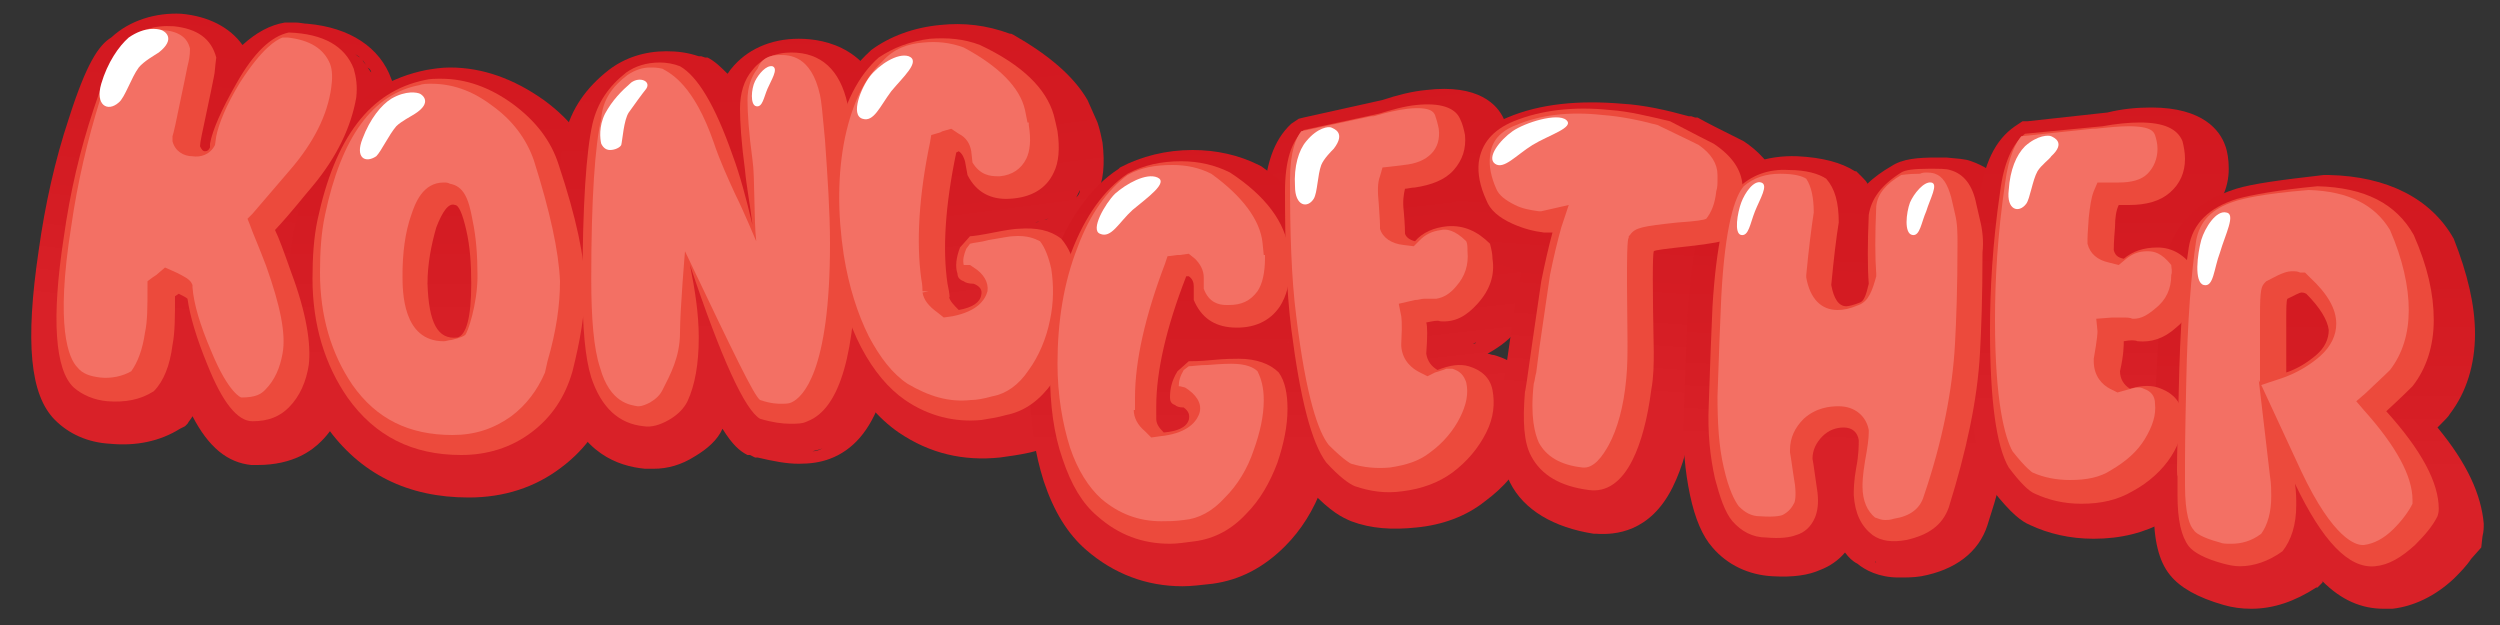 <?xml version="1.0" encoding="utf-8"?>
<!-- Generator: Adobe Illustrator 22.0.1, SVG Export Plug-In . SVG Version: 6.00 Build 0)  -->
<svg version="1.1" id="Layer_1" xmlns="http://www.w3.org/2000/svg" xmlns:xlink="http://www.w3.org/1999/xlink" x="0px" y="0px"
	 viewBox="0 0 200 50" style="enable-background:new 0 0 200 50;" xml:space="preserve">
<rect x="0" y="0" width="200" height="50" fill="#333333" stroke="none"/>
<style type="text/css">
	.st0{fill:url(#SVGID_1_);}
	.st1{fill:#F58E85;}
	.st2{fill:url(#SVGID_2_);}
	.st3{fill:url(#SVGID_3_);}
	.st4{fill:url(#SVGID_4_);}
	.st5{fill:url(#SVGID_5_);}
	.st6{fill:url(#SVGID_6_);}
	.st7{fill:url(#SVGID_7_);}
	.st8{fill:url(#SVGID_8_);}
	.st9{fill:url(#SVGID_9_);}
	.st10{fill:url(#SVGID_10_);}
	.st11{fill:url(#SVGID_11_);}
	.st12{fill:url(#SVGID_12_);}
	.st13{fill:#EC4A3C;}
	.st14{fill:#EE3568;}
	.st15{fill:#F7B7D3;}
	.st16{fill:#F37064;}
	.st17{fill:#F1B0CF;}
	.st18{fill:#FFFBCE;}
	.st19{fill:#FFFFFF;}
</style>
<linearGradient id="SVGID_1_" gradientUnits="userSpaceOnUse" x1="112.301" y1="31.539" x2="112.301" y2="5.737" gradientTransform="matrix(0.994 -0.112 0.112 0.994 -2.095 12.779)">
	<stop  offset="0" style="stop-color:#D92128"/>
	<stop  offset="0.28" style="stop-color:#D51D24"/>
	<stop  offset="0.637" style="stop-color:#D31A21"/>
	<stop  offset="1" style="stop-color:#D31820"/>
</linearGradient>
<path class="st0" d="M119.5,28.4c-0.2,0-0.3-0.1-0.5-0.1c0.7-0.4,1.5-0.9,2.2-1.7c1.3-1.4,1.9-3.2,1.7-5c0-0.5-0.1-1.1-0.3-1.6
	l0-0.1l0-0.1l-0.2-0.3l0-0.1l-0.1-0.1c-1.5-1.7-3.2-2.2-4.5-2.3c0.6-0.3,1.1-0.8,1.6-1.3c1.1-1.2,1.6-2.7,1.4-4.3
	c-0.1-0.7-0.3-1.3-0.5-1.9c-0.5-1.1-2-2.8-6.2-2.3c-1.1,0.1-2.3,0.4-3.5,0.8l-6.3,1.4l-0.4,0.1l-0.3,0.2l-0.3,0.2
	c-1.4,1.3-2.1,3.3-2.2,6.3c-0.1,4.2,0.1,8,0.5,11.3c0.7,6,1.7,9.7,3.1,11.6l0,0l0,0l0.1,0.1l0,0l0,0c1.7,1.8,2.6,2.2,3.3,2.5
	c1.6,0.6,3.3,0.7,5.2,0.5c2.1-0.2,4-0.9,5.5-2.1c1.5-1.1,2.7-2.5,3.4-4c0.8-1.6,1-3.1,0.7-4.6C122.6,30.1,121.3,28.9,119.5,28.4z
	 M116.4,27.8c0.1,0,0.2,0,0.3,0c0,0-0.1,0-0.1,0C116.6,27.8,116.5,27.8,116.4,27.8z M117.6,27.6c-0.1,0-0.2,0.1-0.2,0.1
	C117.5,27.7,117.5,27.6,117.6,27.6z M117.2,27.7c-0.1,0-0.2,0-0.2,0C117,27.8,117.1,27.7,117.2,27.7z M117.2,29.2c0,0,0.1,0,0.1,0
	C117.3,29.2,117.2,29.2,117.2,29.2C117.2,29.2,117.2,29.2,117.2,29.2z M118.2,29.2c-0.1,0-0.1,0-0.2,0
	C118.1,29.2,118.1,29.2,118.2,29.2z M117.8,27.5c0.1,0,0.2-0.1,0.3-0.1C118,27.5,117.9,27.5,117.8,27.5z M118.3,27.4
	c0.1,0,0.2-0.1,0.3-0.1C118.5,27.3,118.4,27.3,118.3,27.4z M118.8,27.1c0.1-0.1,0.2-0.1,0.3-0.2C118.9,27,118.8,27.1,118.8,27.1z
	 M119.2,26.8c0.1-0.1,0.2-0.2,0.3-0.3C119.4,26.6,119.3,26.7,119.2,26.8z M119.7,26.4c0.2-0.1,0.3-0.3,0.5-0.5
	C120,26.1,119.8,26.3,119.7,26.4z"/>
<linearGradient id="SVGID_2_" gradientUnits="userSpaceOnUse" x1="16.904" y1="26.095" x2="16.904" y2="0.207" gradientTransform="matrix(0.993 0.12 -0.12 0.993 2.343 -2.175)">
	<stop  offset="0" style="stop-color:#D92128"/>
	<stop  offset="0.28" style="stop-color:#D51D24"/>
	<stop  offset="0.637" style="stop-color:#D31A21"/>
	<stop  offset="1" style="stop-color:#D31820"/>
</linearGradient>
<path class="st2" d="M25.5,20.1c1-1.1,1.7-2,2.2-2.7c2.2-2.6,3.5-5.3,3.9-8c0.2-1.1,0.1-2.2-0.3-3.1c-0.9-2.5-3.3-4.1-6.7-4.4l0,0
	c-0.3,0-0.6-0.1-1-0.1l-0.1,0l-0.1,0l-0.4,0l-0.1,0l-0.1,0c-1.2,0.2-2.3,0.8-3.4,1.8c-1-1.4-2.7-2.3-4.9-2.5C12.5,1,10.4,1.6,8.9,3
	C7.9,3.6,6.9,5.1,5.5,9.5C4.4,12.8,3.6,16.4,3.1,20c-1.1,7.4-0.7,11.6,1.3,13.6c1.1,1.1,2.6,1.8,4.4,1.9c2.1,0.2,4-0.2,5.6-1.2
	l0.2-0.1l0.2-0.1l0.1-0.1l0.1-0.1c0.1-0.2,0.3-0.4,0.4-0.6c1.3,2.5,2.8,3.7,4.7,3.9c0.2,0,0.3,0,0.5,0c2.9,0,4.4-1.2,5.1-1.9
	c1.2-1.2,1.9-2.7,2.1-4.4c0.3-2-0.2-4.8-1.4-8.3C26,21.5,25.7,20.7,25.5,20.1z M26.6,3.4c0.2,0.1,0.4,0.1,0.6,0.2
	C27,3.5,26.8,3.5,26.6,3.4z M27.6,3.8C27.7,3.9,27.9,4,28,4.1C27.9,4,27.7,3.9,27.6,3.8z M28.4,4.3c0.1,0.1,0.3,0.2,0.4,0.3
	C28.6,4.5,28.5,4.4,28.4,4.3z M29.7,5.8c-0.1-0.1-0.2-0.3-0.3-0.4C29.6,5.5,29.7,5.7,29.7,5.8z M30.1,6.6C30,6.4,29.9,6.2,29.8,6
	C29.9,6.2,30,6.4,30.1,6.6z M29.3,5.2c-0.1-0.1-0.2-0.2-0.3-0.4C29.1,4.9,29.2,5.1,29.3,5.2z M26.1,3.2c-0.2-0.1-0.4-0.1-0.7-0.1
	C25.7,3.1,25.9,3.2,26.1,3.2z M24.5,3c0.1,0,0.2,0,0.3,0.1c-0.4,0-0.8-0.1-1.2-0.1C24,2.9,24.3,2.9,24.5,3z"/>
<linearGradient id="SVGID_3_" gradientUnits="userSpaceOnUse" x1="36.641" y1="29.073" x2="36.641" y2="3.271">
	<stop  offset="0" style="stop-color:#D92128"/>
	<stop  offset="0.28" style="stop-color:#D51D24"/>
	<stop  offset="0.637" style="stop-color:#D31A21"/>
	<stop  offset="1" style="stop-color:#D31820"/>
</linearGradient>
<path class="st3" d="M50.2,24.3c0-2.5-0.7-5.9-2.2-10.4c-0.8-2.3-2.3-4.3-4.5-5.9c-2.4-1.7-4.9-2.6-7.5-2.6c-0.7,0-1.3,0.1-1.9,0.2
	c-5.5,1.1-9.1,5.4-10.6,12.9c-0.3,1.6-0.5,3.3-0.5,5.1c0,4.1,1,7.6,3.1,10.5c2.7,3.8,6.5,5.7,11.4,5.7c2.8,0,5.3-0.8,7.4-2.4
	c2-1.5,3.4-3.5,4.1-5.9l0.2-0.5l0.2-0.5l-0.1-0.1C49.9,28.2,50.2,26.1,50.2,24.3z"/>
<linearGradient id="SVGID_4_" gradientUnits="userSpaceOnUse" x1="58.255" y1="26.967" x2="58.255" y2="1.165">
	<stop  offset="0" style="stop-color:#D92128"/>
	<stop  offset="0.28" style="stop-color:#D51D24"/>
	<stop  offset="0.637" style="stop-color:#D31A21"/>
	<stop  offset="1" style="stop-color:#D31820"/>
</linearGradient>
<path class="st4" d="M71.5,12.8l-0.1-1h0C71.3,10.5,71.1,9.6,71,9c-1.1-5.1-4.9-5.9-7.1-5.9c-2.3,0-4.2,0.9-5.4,2.4
	c-0.1,0.1-0.2,0.3-0.3,0.4c-0.5-0.5-1-1-1.6-1.3l-0.1,0l-0.1,0l-0.3-0.1l-0.1,0l-0.1,0c-0.9-0.3-1.7-0.4-2.6-0.4
	c-1.7,0-3.3,0.5-4.6,1.5c-1.8,1.4-3,3.1-3.5,5.2c-0.6,2.4-0.8,6.8-0.8,13.4c0,3.5,0.3,6.1,0.8,7.9c1.3,4.1,4.2,5.2,6.4,5.4
	c0.2,0,0.4,0,0.7,0c1.1,0,2.2-0.3,3.3-1c1-0.6,1.8-1.3,2.2-2.2c0.8,1.3,1.4,1.8,2,2.1l0.1,0l0.1,0l0.4,0.2l0.1,0l0.1,0
	c1.3,0.3,2.3,0.5,3.3,0.5c0.9,0,1.7-0.1,2.5-0.4c3.7-1.4,5.4-6.2,5.4-15.5C71.8,18.7,71.7,15.8,71.5,12.8z M53.7,5.1
	c-0.1,0-0.2,0-0.2,0c0,0,0,0,0.1,0C53.6,5.1,53.6,5.1,53.7,5.1z M54.7,5.2c-0.1,0-0.2,0-0.3,0C54.5,5.2,54.6,5.2,54.7,5.2z
	 M52.6,5.2c0,0-0.1,0-0.1,0C52.5,5.2,52.5,5.2,52.6,5.2z M51.7,5.4c-0.1,0-0.2,0.1-0.3,0.1C51.5,5.5,51.6,5.4,51.7,5.4z M50.9,5.7
	c-0.1,0-0.2,0.1-0.2,0.1C50.7,5.8,50.8,5.8,50.9,5.7z M61.1,35.8c0.5,0.1,1,0.2,1.4,0.3C62.1,36,61.7,35.9,61.1,35.8z M62.7,36.1
	c0.4,0.1,0.8,0.1,1.2,0.1C63.5,36.2,63.1,36.1,62.7,36.1z M63.9,36.2c0.3,0,0.5,0,0.7-0.1C64.4,36.2,64.2,36.2,63.9,36.2
	C64,36.2,64,36.2,63.9,36.2z M65,36.1c0.3-0.1,0.6-0.1,0.9-0.3C65.6,36,65.3,36.1,65,36.1z"/>
<linearGradient id="SVGID_5_" gradientUnits="userSpaceOnUse" x1="77.021" y1="27.524" x2="77.021" y2="1.622" gradientTransform="matrix(0.992 -0.129 0.129 0.992 -1.87 8.513)">
	<stop  offset="0" style="stop-color:#D92128"/>
	<stop  offset="0.28" style="stop-color:#D51D24"/>
	<stop  offset="0.637" style="stop-color:#D31A21"/>
	<stop  offset="1" style="stop-color:#D31820"/>
</linearGradient>
<path class="st5" d="M88.2,18.8L88.2,18.8L88,18.7l0,0l0,0c-0.5-0.4-1.1-0.7-1.9-1c0.7-0.5,1.2-1.2,1.6-2c0.6-1.2,0.7-2.6,0.5-4.3
	c-0.1-0.5-0.2-1-0.4-1.6l0,0l0,0l-0.4-0.9L87,8L87,8c-1.1-1.9-3.1-3.6-5.9-5.2l0,0l0,0l-0.2-0.1l0,0l-0.1,0C78.9,2,77.1,1.8,75.2,2
	c-2.1,0.2-4,0.9-5.5,2l0,0l0,0l-0.1,0.1l0,0l0,0c-2,1.8-3.3,4.4-4.1,7.8c-0.7,3.2-0.7,6.7-0.1,10.3c0.4,2.7,1.2,5.2,2.3,7.3
	c1.1,2.3,2.6,4,4.2,5.1c2.5,1.7,5.2,2.3,8.1,2c0.7-0.1,1.5-0.2,2.4-0.4c2.1-0.5,3.9-1.7,5.2-3.6c1.1-1.4,1.8-3.2,2.1-5.1
	c0.3-1.7,0.4-3.4,0.1-5C89.6,21,89.1,19.8,88.2,18.8L88.2,18.8z M81.9,17.9c0.2,0,0.4,0,0.6-0.1c-0.1,0-0.1,0-0.2,0
	C82.1,17.9,82,17.9,81.9,17.9z M82.8,17.8c0.1,0,0.3-0.1,0.4-0.1C83.1,17.7,83,17.8,82.8,17.8z M83.5,17.6c0.1,0,0.2-0.1,0.4-0.1
	C83.8,17.5,83.6,17.6,83.5,17.6z M84.2,17.4c0.1-0.1,0.2-0.1,0.3-0.2C84.4,17.3,84.3,17.3,84.2,17.4z M84.8,17.1
	c0.1-0.1,0.2-0.1,0.3-0.2C85,16.9,84.9,17,84.8,17.1z M85.3,16.7c0.1-0.1,0.2-0.2,0.3-0.3C85.5,16.5,85.4,16.6,85.3,16.7z
	 M85.7,16.3c0.1-0.1,0.2-0.2,0.3-0.3C85.9,16,85.8,16.2,85.7,16.3z M86.1,15.8c0.1-0.2,0.2-0.4,0.3-0.6
	C86.4,15.4,86.3,15.6,86.1,15.8z"/>
<linearGradient id="SVGID_6_" gradientUnits="userSpaceOnUse" x1="94.398" y1="35.894" x2="94.398" y2="10.092">
	<stop  offset="0" style="stop-color:#D92128"/>
	<stop  offset="0.28" style="stop-color:#D51D24"/>
	<stop  offset="0.637" style="stop-color:#D31A21"/>
	<stop  offset="1" style="stop-color:#D31820"/>
</linearGradient>
<path class="st6" d="M105.4,29.9L105.4,29.9l-0.2-0.2l0,0l0,0c-0.4-0.4-0.9-0.8-1.7-1.2c0.8-0.5,1.4-1.1,1.9-1.8
	c0.8-1.1,1.1-2.5,1.1-4.2c0-0.5,0-1.1-0.1-1.6l0,0l0,0l-0.2-0.9L106,19h-0.1c-0.8-2-2.5-3.9-5-5.7l0,0l0,0l-0.2-0.1l0,0l0,0
	c-1.6-0.8-3.4-1.2-5.3-1.2c-2.1,0-4.1,0.5-5.8,1.4l0,0l0,0l-0.1,0.1l0,0l0,0c-2.3,1.5-4,4-5.3,7.3c-1.2,3.1-1.8,6.6-1.8,10.2
	c0,2.8,0.4,5.3,1.1,7.5c0.8,2.4,1.9,4.2,3.4,5.5c2.2,1.9,4.8,2.9,7.7,2.9c0.7,0,1.5-0.1,2.4-0.2c2.2-0.3,4.1-1.3,5.8-3
	c1.3-1.3,2.3-2.9,3-4.8c0.6-1.7,0.9-3.3,0.9-4.9C106.5,32.3,106.1,31,105.4,29.9L105.4,29.9z M99.3,28.4c0.2,0,0.4,0,0.6,0
	c-0.1,0-0.1,0-0.2,0C99.6,28.4,99.4,28.4,99.3,28.4z M100.2,28.4c0.1,0,0.3,0,0.4,0C100.5,28.3,100.4,28.4,100.2,28.4z M101,28.3
	c0.1,0,0.3-0.1,0.4-0.1C101.2,28.2,101.1,28.2,101,28.3z M101.6,28.1c0.1,0,0.2-0.1,0.4-0.1C101.9,28,101.8,28.1,101.6,28.1z
	 M102.3,27.9c0.1-0.1,0.2-0.1,0.3-0.2C102.5,27.7,102.4,27.8,102.3,27.9z M102.9,27.5c0.1-0.1,0.2-0.2,0.3-0.2
	C103.1,27.4,103,27.5,102.9,27.5z M103.4,27.2c0.1-0.1,0.2-0.2,0.3-0.3C103.6,27,103.5,27.1,103.4,27.2z M103.9,26.7
	c0.1-0.2,0.3-0.3,0.4-0.5C104.2,26.4,104,26.5,103.9,26.7z"/>
<linearGradient id="SVGID_7_" gradientUnits="userSpaceOnUse" x1="128.883" y1="31.944" x2="128.883" y2="6.118" gradientTransform="matrix(0.998 7.132610e-02 -7.132610e-02 0.998 2.139 -9.199)">
	<stop  offset="0" style="stop-color:#D92128"/>
	<stop  offset="0.28" style="stop-color:#D51D24"/>
	<stop  offset="0.637" style="stop-color:#D31A21"/>
	<stop  offset="1" style="stop-color:#D31820"/>
</linearGradient>
<path class="st7" d="M142.7,16l-0.1-0.9l-0.1-0.9l-0.4,0c-0.5-1.1-1.4-2.1-2.6-2.9l0,0l0,0l-0.2-0.1l0,0l0,0
	c-1.6-0.8-2.8-1.4-3.5-1.8l-0.1,0l-0.1,0l-0.3-0.1l-0.1,0l-0.1,0c-1.8-0.5-3.6-0.9-5.3-1c-3.5-0.3-6.6,0-9.2,1.1
	c-2.5,1-4,2.7-4.2,4.9c-0.1,1.2,0.1,2.5,0.7,3.9c0.6,1.3,1.7,2.3,3.4,3.1c0.4,0.2,0.8,0.3,1.2,0.5c-0.1,0.6-0.3,1.3-0.4,1.9
	l-0.7,4.9c-0.2,1.5-0.4,2.4-0.4,3l0,0l-0.1,1l-0.2,0.9l0.1,0l0,0.1l-0.1,1l0.1,0c0,1.7,0.3,3,0.8,4c1.1,2.2,3.5,3.6,6.7,4.1
	c0.1,0,0.1,0,0.2,0c1.5,0.1,4.3-0.1,6.1-3.7c0.8-1.6,1.4-3.7,1.7-6.2c0.1-1.1,0.2-2.2,0.2-3.3c0-3.3,0-5.2,0-6.3
	c0.2,0,0.4,0,0.6-0.1c2.7-0.3,3.9-0.6,4.7-1.3c1-0.9,1.6-2.2,1.8-3.9C142.7,17.1,142.7,16.5,142.7,16z M131,9.3
	c-0.5-0.1-1-0.1-1.5-0.2c0.1,0,0.1,0,0.2,0C130.2,9.2,130.6,9.2,131,9.3z M134.8,10.1c-0.6-0.2-1.1-0.3-1.7-0.4
	C133.7,9.8,134.2,9.9,134.8,10.1z M132.7,9.6c-0.5-0.1-1-0.2-1.5-0.3C131.6,9.4,132.2,9.5,132.7,9.6z M127.5,9c-0.1,0-0.1,0-0.2,0
	C127.4,9,127.4,9,127.5,9z M125.5,9.1c-0.2,0-0.4,0-0.6,0.1C125.1,9.2,125.3,9.2,125.5,9.1z M123.5,9.5c-0.2,0-0.4,0.1-0.5,0.1
	C123.2,9.5,123.4,9.5,123.5,9.5z"/>
<linearGradient id="SVGID_8_" gradientUnits="userSpaceOnUse" x1="147.676" y1="35.286" x2="147.676" y2="9.393" gradientTransform="matrix(0.999 4.266896e-02 -4.266896e-02 0.999 1.468 -5.652)">
	<stop  offset="0" style="stop-color:#D92128"/>
	<stop  offset="0.28" style="stop-color:#D51D24"/>
	<stop  offset="0.637" style="stop-color:#D31A21"/>
	<stop  offset="1" style="stop-color:#D31820"/>
</linearGradient>
<path class="st8" d="M162,21.4c0-1-0.1-2-0.3-3l0,0l0,0c-0.1-0.4-0.2-0.8-0.3-1.2c-0.4-2.2-1.7-3.6-3.7-4.3c-0.5-0.2-1.1-0.2-2-0.3
	c-0.2,0-0.5,0-0.7,0c-1.6,0-2.8,0.1-3.7,0.7c-0.7,0.4-1.4,0.9-1.9,1.4c-0.1-0.2-0.2-0.3-0.4-0.5l-0.1-0.1l-0.1-0.1l-0.2-0.2
	l-0.1-0.1l-0.1,0c-1.1-0.7-2.6-1.1-4.6-1.2c-2.5-0.1-4.7,0.7-6.3,2.3l-1.7,1.6l-1.7,1.6l1.9,0.1c-0.5,1.8-0.8,4.2-1,7.3
	c-0.1,2.2-0.2,4.8-0.3,7.9c-0.1,2.3,0.1,4.4,0.5,6.3c0.4,1.9,1,3.3,1.8,4.2c1.2,1.4,2.9,2.2,4.8,2.3c1.7,0.1,2.9-0.1,3.8-0.5
	c0.8-0.3,1.5-0.8,2-1.4c0.3,0.4,0.6,0.7,1,0.9c0.6,0.5,1.7,1.1,3.3,1.1c0.6,0,1.2,0,1.8-0.1c2.7-0.5,4.6-1.9,5.3-4.1
	c1.5-4.6,2.4-8.9,2.6-12.8C161.9,27.7,162,25,162,21.4z M157.2,13.8c-0.1,0-0.2-0.1-0.3-0.1C157,13.8,157.1,13.8,157.2,13.8z
	 M156.7,13.7c-0.1,0-0.2,0-0.3,0C156.5,13.7,156.6,13.7,156.7,13.7z M156.3,13.7c-0.1,0-0.3,0-0.4,0C156,13.7,156.1,13.7,156.3,13.7
	z M155.7,13.6C155.7,13.6,155.7,13.6,155.7,13.6c-0.2,0-0.4,0-0.7,0C155.2,13.6,155.5,13.6,155.7,13.6z M150.1,45c0,0-0.1,0-0.1-0.1
	C150,44.9,150.1,45,150.1,45z M152,45.5c0,0,0.1,0,0.1,0c0,0,0,0,0,0C152.1,45.5,152,45.5,152,45.5z M150.6,45.2
	C150.6,45.2,150.6,45.2,150.6,45.2C150.6,45.2,150.6,45.2,150.6,45.2z M151.2,45.4c0.1,0,0.1,0,0.2,0
	C151.3,45.4,151.3,45.4,151.2,45.4z M152.8,45.5c-0.1,0-0.2,0-0.2,0C152.6,45.5,152.7,45.5,152.8,45.5z"/>
<linearGradient id="SVGID_9_" gradientUnits="userSpaceOnUse" x1="168.219" y1="32.735" x2="168.219" y2="6.933">
	<stop  offset="0" style="stop-color:#D92128"/>
	<stop  offset="0.28" style="stop-color:#D51D24"/>
	<stop  offset="0.637" style="stop-color:#D31A21"/>
	<stop  offset="1" style="stop-color:#D31820"/>
</linearGradient>
<path class="st9" d="M175,30.3c-0.1-0.1-0.3-0.1-0.5-0.2c0.8-0.3,1.6-0.7,2.4-1.4c1.5-1.3,2.3-2.9,2.3-4.8c0-0.5,0-1.1-0.2-1.7
	l0-0.1l0-0.1l-0.1-0.3l0-0.1l0-0.1c-1.3-1.8-2.9-2.5-4.2-2.8c0.6-0.3,1.2-0.6,1.7-1.1c1.2-1.1,1.9-2.5,1.9-4.1
	c0-0.7-0.1-1.4-0.3-1.9c-0.4-1.1-1.7-3-5.9-3c-1.1,0-2.3,0.1-3.5,0.4l-6.4,0.7l-0.4,0l-0.3,0.2l-0.3,0.2c-1.6,1.1-2.5,3-2.9,6
	c-0.6,4.2-0.8,8-0.8,11.2c0,6,0.6,9.8,1.8,11.8l0,0l0,0l0.1,0.1l0,0l0,0c1.5,1.9,2.3,2.5,3,2.8c1.5,0.7,3.2,1.1,5.1,1.1
	c2.2,0,4.1-0.5,5.7-1.4c1.6-0.9,2.9-2.2,3.8-3.6c1-1.5,1.4-3,1.2-4.5C177.8,32.4,176.8,31.1,175,30.3z M172,29.5c0.1,0,0.2,0,0.3,0
	c0,0-0.1,0-0.1,0C172.1,29.5,172.1,29.5,172,29.5z M173.2,29.4c-0.1,0-0.2,0-0.3,0C173,29.4,173.1,29.4,173.2,29.4z M172.8,29.5
	c-0.1,0-0.2,0-0.2,0C172.6,29.5,172.7,29.5,172.8,29.5z M172.6,30.9c0,0,0.1,0,0.1,0C172.7,30.9,172.6,30.9,172.6,30.9
	C172.6,30.9,172.6,30.9,172.6,30.9z M173.6,31c-0.1,0-0.1,0-0.2,0C173.5,31,173.5,31,173.6,31z M173.4,29.4c0.1,0,0.2,0,0.3-0.1
	C173.6,29.3,173.5,29.3,173.4,29.4z M173.9,29.2c0.1,0,0.2-0.1,0.3-0.1C174.1,29.1,174,29.2,173.9,29.2z M174.4,29
	c0.1,0,0.2-0.1,0.3-0.2C174.6,28.9,174.5,29,174.4,29z M174.9,28.8c0.1-0.1,0.2-0.1,0.3-0.2C175.1,28.6,175,28.7,174.9,28.8z
	 M175.4,28.4c0.2-0.1,0.3-0.3,0.5-0.4C175.7,28.2,175.6,28.3,175.4,28.4z"/>
<linearGradient id="SVGID_10_" gradientUnits="userSpaceOnUse" x1="185.383" y1="38" x2="185.383" y2="12.198">
	<stop  offset="0" style="stop-color:#D92128"/>
	<stop  offset="0.28" style="stop-color:#D51D24"/>
	<stop  offset="0.637" style="stop-color:#D31A21"/>
	<stop  offset="1" style="stop-color:#D31820"/>
</linearGradient>
<path class="st10" d="M195,34.2c0.6-0.6,0.9-0.9,1-1.1c1.3-1.7,2-3.9,2-6.4c0-2.3-0.6-4.8-1.7-7.6l0,0l0,0c-1.8-3.2-5.3-5-10-5.1
	l-0.1,0l-0.1,0l-0.1,0l-0.1,0c-3.5,0.4-5.7,0.7-7,1.1c-3.2,1-5.1,3-5.6,5.6c-0.4,2.7-0.7,6.7-0.9,11.8c-0.1,4.6-0.2,6.2-0.1,6.9v1.4
	c0,2.4,0.4,4.1,1.3,5.2c0.8,1,2.2,1.8,4.3,2.4c0.7,0.2,1.4,0.3,2.2,0.3c1.8,0,3.5-0.6,5.2-1.7l0.1,0l0.1-0.1l0.2-0.2l0.1-0.1l0-0.1
	c0,0,0,0,0,0c1.5,1.5,3.1,2.2,4.9,2.2c0.2,0,0.4,0,0.7,0c1.7-0.2,3.4-1,4.9-2.4c0.5-0.5,1-1,1.4-1.6l0.8-0.9l0.1-0.9
	c0.1-0.4,0.1-0.7,0.1-1C198.5,39.6,197.4,37.1,195,34.2z"/>
<path class="st13" d="M10.1,3.4L10.1,3.4c1-1,2.2-1.4,3.8-1.3c1.9,0.2,3,1,3.4,2.5c-0.1,0.7-0.1,1.2-0.2,1.6
	c-0.1,0.5-0.3,1.5-0.6,2.9s-0.5,2.3-0.5,2.6c0.1,0.2,0.2,0.4,0.4,0.4c0.2,0,0.3-0.1,0.4-0.3c0,0,0-0.1,0-0.3
	c0.2-1.1,0.9-2.7,2.1-4.8c1.4-2.5,2.8-3.8,4.2-4.1c2.8,0.1,4.5,1.1,5.2,2.9c0.2,0.7,0.3,1.4,0.2,2.3c-0.4,2.3-1.5,4.7-3.5,7.1
	c-0.7,0.8-1.6,2-3,3.5c0.3,0.6,0.7,1.7,1.3,3.4c1.2,3.2,1.6,5.7,1.4,7.4c-0.2,1.3-0.7,2.5-1.6,3.4c-0.7,0.7-1.6,1.1-2.9,1.1
	c-1.2,0-2.4-1.5-3.6-4.5c-0.9-2.2-1.4-3.9-1.6-5.3c-0.1-0.1-0.3-0.2-0.7-0.4l-0.3,0.2c0,1.6,0,2.9-0.2,3.9c-0.2,1.6-0.7,2.9-1.5,3.7
	c-1.1,0.7-2.3,0.9-3.7,0.8c-1.1-0.1-2-0.5-2.7-1.1C4.4,29.6,4.1,25.5,5.1,19c0.5-3.6,1.3-7,2.4-10.3S9.4,3.7,10.1,3.4z"/>
<path class="st13" d="M45.8,29.7L45.8,29.7c-0.6,2.1-1.7,3.7-3.3,4.9c-1.6,1.2-3.5,1.8-5.6,1.8c-3.9,0-6.9-1.5-9.1-4.6
	c-1.8-2.6-2.8-5.8-2.8-9.5c0-1.7,0.1-3.3,0.4-4.7C26.8,11,29.6,7.3,34,6.4c0.4-0.1,0.8-0.1,1.3-0.1c2,0,3.9,0.7,5.7,2
	c1.9,1.4,3.1,3,3.7,4.9c1.4,4.2,2.1,7.5,2.1,9.8C46.8,25.1,46.4,27.3,45.8,29.7L45.8,29.7z M36.6,27L36.6,27
	c0.7-0.2,1.1-1.6,1.1-4.3c0-1.6-0.1-3-0.4-4.3c-0.3-1.3-0.6-2-0.9-2c-0.5-0.2-1,0.5-1.5,1.8c-0.4,1.4-0.7,2.9-0.7,4.5
	C34.3,25.8,35,27.2,36.6,27z"/>
<path class="st13" d="M68.1,11.8L68.1,11.8c0.2,2.9,0.4,5.7,0.4,8.3c0,8.1-1.3,12.6-3.9,13.6c-0.4,0.2-0.8,0.2-1.4,0.2
	c-0.6,0-1.4-0.1-2.4-0.4c-1.2-0.7-3.1-4.8-5.6-12.3c0.4,2,0.7,3.9,0.7,5.8c0,2.1-0.3,3.8-0.9,5.1c-0.3,0.6-0.8,1.1-1.5,1.5
	c-0.7,0.4-1.4,0.6-2,0.5c-2-0.2-3.4-1.5-4.2-3.9c-0.5-1.6-0.7-4-0.7-7.3c0-6.5,0.3-10.8,0.8-13c0.4-1.7,1.3-3,2.7-4.1
	C50.8,5.3,51.7,5,52.8,5c0.5,0,1.1,0.1,1.6,0.3c1.4,0.8,2.8,3.1,4.2,7.1c0.6,1.6,1.1,3.5,1.6,5.6c-0.2-1.7-0.5-3.2-0.6-4.4
	c-0.3-2.2-0.4-3.9-0.4-4.9c0-1.2,0.3-2.3,1-3.1c0.7-0.9,1.8-1.4,3.1-1.4c2.4,0,3.9,1.4,4.5,4.1C67.8,8.8,67.9,10,68.1,11.8z"/>
<path class="st13" d="M84.3,9.2c0.1,0.4,0.2,0.8,0.3,1.3c0.2,1.4,0.1,2.5-0.3,3.3c-0.6,1.3-1.8,2-3.5,2.1c-1.5,0.1-2.7-0.5-3.4-1.9
	l-0.2-1.1c-0.1-0.3-0.2-0.6-0.5-0.8l-0.2,0.1c-0.9,4.3-1.1,7.8-0.7,10.5c0.2,0.9,0.2,1.3,0.1,1c0.1,0.4,0.4,0.7,0.8,1.1
	c1.1-0.2,1.7-0.6,1.8-1.2c0.1-0.4-0.1-0.7-0.6-0.9c-0.4,0-0.7-0.1-0.8-0.2c-0.3-0.1-0.5-0.3-0.5-0.6c-0.2-0.6-0.1-1.3,0.2-2.1
	l0.8-0.9c0.2,0,0.9-0.1,1.9-0.3c1-0.2,1.7-0.3,2-0.3c1.4-0.1,2.5,0.1,3.4,0.8c0.6,0.7,1,1.6,1.2,2.8c0.2,1.4,0.2,2.8-0.1,4.4
	c-0.3,1.7-0.9,3.1-1.8,4.3c-1,1.4-2.2,2.3-3.7,2.6c-0.7,0.2-1.4,0.3-2,0.4c-2.1,0.2-4.2-0.3-6.1-1.6c-1.3-0.9-2.5-2.3-3.5-4.2
	c-1-1.9-1.7-4.2-2.1-6.8c-0.6-3.5-0.5-6.7,0.1-9.7c0.6-3,1.8-5.3,3.4-6.7c1.2-0.8,2.5-1.3,4.1-1.5c1.4-0.1,2.7,0,4,0.5
	C81.8,5.2,83.7,7.1,84.3,9.2L84.3,9.2z"/>
<path class="st13" d="M103.1,20c0.1,0.4,0.1,0.9,0.1,1.3c0,1.4-0.3,2.4-0.8,3.2c-0.8,1.2-2.1,1.8-3.8,1.7c-1.5-0.1-2.5-0.8-3.1-2.2
	v-1.1c0-0.3-0.1-0.6-0.4-0.8l-0.2,0c-1.6,4.1-2.4,7.6-2.4,10.4c0,0.9,0,1.3,0,1c0,0.4,0.2,0.7,0.6,1.1c1.1-0.1,1.8-0.4,2-1
	c0.1-0.4,0-0.7-0.4-1c-0.4,0-0.6-0.1-0.7-0.2c-0.3-0.1-0.4-0.3-0.4-0.6c0-0.6,0.1-1.3,0.6-2.1l0.9-0.8c0.2,0,0.9,0,1.9-0.1
	c1-0.1,1.7-0.1,2.1-0.1c1.4,0,2.5,0.4,3.2,1.1c0.5,0.7,0.7,1.7,0.7,2.9c0,1.4-0.3,2.8-0.8,4.3c-0.6,1.6-1.4,3-2.5,4.1
	c-1.2,1.3-2.6,2-4.1,2.2c-0.8,0.1-1.4,0.2-2,0.2c-2.2,0-4.1-0.7-5.8-2.2c-1.2-1-2.1-2.5-2.8-4.6c-0.7-2-1-4.3-1-6.9
	c0-3.5,0.6-6.7,1.7-9.6c1.1-2.9,2.6-5,4.5-6.3c1.3-0.7,2.7-1,4.3-1c1.4,0,2.7,0.3,3.9,0.9C101.3,15.7,102.8,17.8,103.1,20L103.1,20z
	"/>
<path class="st13" d="M139.4,14.8L139.4,14.8c0.1,0.4,0.1,0.9,0,1.5c-0.2,1.3-0.6,2.2-1.2,2.8c-0.2,0.2-1.3,0.4-3.1,0.6
	c-1.8,0.2-2.7,0.3-2.8,0.4c-0.1,0.3-0.1,2.9,0,8c0,1,0,2-0.2,3.1c-0.3,2.3-0.8,4.2-1.5,5.6c-0.9,1.8-2.1,2.6-3.5,2.4
	c-2.3-0.3-3.8-1.2-4.6-2.7c-0.6-1.1-0.7-2.8-0.5-5.2c0,0.2,0.2-1.1,0.6-4l0.7-4.8c0.3-1.5,0.6-2.8,0.9-3.9c-0.2,0-0.4,0-0.7,0
	c-0.8-0.1-1.6-0.3-2.5-0.7c-1.1-0.5-1.8-1.1-2.1-1.9c-0.5-1.1-0.7-2.1-0.6-3c0.2-1.5,1.1-2.6,2.8-3.3c2.2-0.9,4.8-1.2,7.7-0.9
	c1.5,0.1,3.1,0.5,4.8,0.9c0.8,0.4,1.9,1,3.5,1.8C138.6,12.5,139.3,13.6,139.4,14.8z"/>
<path class="st13" d="M139,15.1L139,15.1c1.1-1.1,2.5-1.6,4.1-1.5c1.4,0,2.4,0.3,3,0.7c0.7,0.8,1,1.9,1,3.5c-0.2,1.2-0.4,2.9-0.6,5
	c0.2,1.1,0.6,1.7,1.2,1.7c0.2,0,0.6-0.1,1.1-0.3c0.3-0.1,0.5-0.6,0.7-1.5c-0.1-1.3-0.1-3.2,0-5.5c0.2-1.3,1-2.4,2.6-3.4
	c0.3-0.2,1-0.3,2.2-0.3c0.9,0,1.4,0,1.7,0.1c1.1,0.3,1.8,1.2,2.1,2.7c0.1,0.4,0.2,0.9,0.3,1.3c0.2,0.8,0.3,1.7,0.2,2.6
	c0,3.6-0.1,6.2-0.2,8c-0.2,3.8-1.1,7.9-2.5,12.4c-0.5,1.4-1.6,2.2-3.4,2.6c-1.1,0.2-2,0.1-2.7-0.4c-0.9-0.7-1.4-1.7-1.5-3.2
	c0-0.4,0-1.1,0.2-2.2c0.2-1,0.2-1.8,0.2-2.2c-0.1-0.6-0.5-1-1.2-1c-0.6,0-1.2,0.2-1.7,0.7c-0.5,0.5-0.8,1.1-0.8,1.8
	c0.1,0.5,0.2,1.4,0.4,2.7c0.1,0.9,0,1.5-0.2,2c-0.3,0.7-0.8,1.2-1.5,1.4c-0.5,0.2-1.3,0.3-2.4,0.2c-1.1,0-2-0.5-2.7-1.3
	c-0.6-0.7-1-1.9-1.4-3.4c-0.4-1.8-0.6-3.7-0.5-5.9c0.1-3.1,0.2-5.7,0.3-7.9C137.3,19.6,138,16.5,139,15.1z"/>
<path class="st13" d="M175.6,21.6c0.1,0.4,0.1,0.8,0.1,1.2c0,1.4-0.5,2.5-1.6,3.4c-1,0.9-2,1.2-3.1,1.1c-0.2-0.1-0.6-0.1-1.1,0
	c0,0.3,0,1.1-0.3,2.4c0,0.6,0.3,1.1,0.8,1.4c1-0.3,1.8-0.3,2.5,0c1,0.4,1.6,1.1,1.7,2.1c0.1,1.1-0.2,2.2-0.9,3.3
	c-0.7,1.1-1.8,2.1-3.1,2.8c-1.2,0.7-2.5,1-4.1,1c-1.4,0-2.6-0.3-3.7-0.8c-0.5-0.2-1.2-0.9-2.1-2.1c-1-1.7-1.5-5.4-1.5-11
	c0-3.2,0.2-6.9,0.8-11c0.3-2.4,1-3.9,2-4.7l6.2-0.6c1.1-0.2,2.1-0.3,3-0.3c1.9,0,3,0.5,3.4,1.5c0.1,0.4,0.2,0.9,0.2,1.4
	c0,1.1-0.4,2-1.2,2.7c-0.8,0.7-1.9,1-3.3,1c-0.3,0-0.6,0-0.8,0c-0.2,0.4-0.3,1-0.3,1.8c-0.1,1.1-0.1,1.7-0.1,1.8
	c0.1,0.4,0.3,0.6,0.8,0.7c0.7-0.6,1.6-0.9,2.7-0.9C173.8,19.8,174.8,20.4,175.6,21.6z"/>
<path class="st13" d="M195,41.3L195,41.3c-0.4,0.8-1,1.5-1.8,2.3c-1.1,1-2.1,1.6-3.2,1.7c-2.1,0.2-4.2-2-6.4-6.6
	c0.1,0.7,0.1,1.2,0.1,1.7c0,1.6-0.4,2.8-1.1,3.7c-1.1,0.8-2.3,1.2-3.4,1.2c-0.5,0-0.9-0.1-1.3-0.2c-1.5-0.4-2.4-0.9-2.8-1.4
	c-0.6-0.8-0.9-2.1-0.9-4.1v-1.5c-0.1-0.1,0-2.4,0.1-6.8c0.1-5.1,0.4-8.9,0.8-11.5c0.3-1.9,1.6-3.2,3.9-3.9c1.1-0.3,3.2-0.7,6.4-1
	c3.8,0.1,6.3,1.4,7.7,3.9c1.1,2.5,1.6,4.7,1.6,6.8c0,2.1-0.6,3.9-1.7,5.3c-0.2,0.2-0.9,0.9-2.1,2c2.8,3.1,4.2,5.7,4.2,7.8
	C195.1,40.8,195.1,41,195,41.3z M184.5,23.5L184.5,23.5c-0.2-0.1-0.3-0.1-0.4-0.1c-0.1,0-0.5,0.2-1.1,0.5c-0.1,0.1-0.1,0.8-0.1,1.9
	c0,1.4,0,2.7,0,4c0.9-0.3,1.7-0.8,2.4-1.4c0.7-0.6,1-1.3,1-2C186.2,25.6,185.6,24.6,184.5,23.5z"/>
<path class="st16" d="M23,3c1.8,0.2,2.9,0.9,3.4,2.1c0.2,0.5,0.2,1.2,0.1,1.9c-0.3,2.2-1.4,4.4-3.3,6.6c-0.7,0.8-1.7,2-3,3.5
	l-0.4,0.4l0.2,0.5c0.2,0.6,0.7,1.7,1.3,3.3c1.1,3.1,1.6,5.4,1.3,7c-0.2,1.1-0.6,2.1-1.4,2.9c-0.3,0.3-0.7,0.6-1.9,0.6
	c0,0-1-0.3-2.4-3.7c-0.9-2.1-1.4-3.8-1.5-5.1l0-0.2l-0.1-0.2c-0.2-0.3-0.6-0.5-1.2-0.8l-0.9-0.4l-0.7,0.6l-0.3,0.2l-0.4,0.3l0,0.4
	c0,1.6,0,2.8-0.2,3.7c-0.2,1.4-0.6,2.4-1.1,3.1c-0.7,0.4-1.6,0.6-2.5,0.5c-0.8-0.1-1.4-0.3-1.8-0.8c-0.7-0.7-1.8-3.2-0.5-11.3
	c0.5-3.5,1.3-6.9,2.3-10.1C9,5.3,9.7,4.1,10,3.7l0.1,0l0.5-0.5C11.2,2.5,12,2.3,13,2.4C14.3,2.5,15,3,15.2,3.9c0,0.6-0.1,1-0.2,1.4
	c-0.1,0.5-0.3,1.5-0.6,2.9c-0.3,1.5-0.5,2.4-0.6,2.7l0,0.2l0,0.2c0.2,0.8,0.9,1.2,1.6,1.2c0.6,0.1,1.4-0.1,1.8-0.9l0.1-0.7
	c0.2-1,0.8-2.5,1.9-4.3C21,3.8,22.1,3.2,22.6,3C22.7,3,22.8,3,23,3"/>
<path class="st16" d="M62.4,4.4c0.7,0,2.5,0,3.2,3.2C65.7,8,65.8,9,66,11.2l0,0c0.2,2.9,0.4,5.7,0.4,8.3c0,10.3-2.2,12.3-3.1,12.7
	c-0.2,0.1-0.5,0.1-0.8,0.1c-0.3,0-0.8,0-1.7-0.3c-0.5-0.4-2-3.5-6-11.9c0,0-0.4,4.7-0.4,6.5c0,2-0.8,3.4-1.4,4.6
	c-0.2,0.4-0.5,0.7-1,1c-0.2,0.1-0.6,0.3-0.9,0.3c0,0-0.1,0-0.1,0c-0.5-0.1-2.2-0.2-3-3.1c-0.5-1.5-0.7-3.9-0.7-7.1
	c0-6.4,0.3-10.7,0.8-12.8C48.2,8,49,6.9,50.2,6c0.6-0.4,1.2-0.6,1.8-0.6c0.3,0,0.6,0,1,0.1c0.7,0.4,2.5,1.3,4.1,5.9
	c0.5,1.5,1.2,3,1.7,4.1c0.7,1.4,1.7,3.8,1.7,3.8c-0.2-1.7-0.1-5.2-0.3-6.5c-0.3-2.2-0.4-3.8-0.4-4.8c0-1,0.3-1.9,0.8-2.5
	C60.9,4.7,61.5,4.4,62.4,4.4"/>
<path class="st16" d="M73.9,3.4c1.1-0.1,2.1,0,3.2,0.4c2.8,1.5,4.5,3.2,4.9,5l0.2,1l0.1,0c0,0.1,0,0.2,0,0.2
	c0.2,1.2,0.1,2.1-0.2,2.7c-0.4,0.8-1.1,1.3-2.1,1.4c-0.1,0-0.1,0-0.2,0c-0.6,0-1.4-0.1-2-1.1l-0.1-0.9c-0.1-0.6-0.4-1.1-1-1.4
	l-0.6-0.4l-0.7,0.2l-0.2,0.1l-0.7,0.2l-0.1,0.6c-0.9,4.3-1.1,8-0.7,10.9c0.1,0.5,0.1,0.9,0.1,1l0.5,0l-0.5,0.1
	c0.1,0.6,0.5,1.1,1.2,1.6l0.5,0.4l0.7-0.1c2-0.4,2.6-1.3,2.8-2l0,0l0,0c0.1-0.7-0.3-1.4-1.1-1.9l-0.3-0.2l-0.4,0c0,0-0.1,0-0.1,0
	c-0.1-0.4,0-0.8,0.2-1.3l0.3-0.4c0.3-0.1,0.8-0.1,1.5-0.3c1.2-0.2,1.7-0.3,1.9-0.3c1.2-0.1,1.8,0.2,2.2,0.4c0.4,0.5,0.7,1.3,0.9,2.2
	c0.2,1.3,0.2,2.7-0.1,4.1c-0.3,1.5-0.9,2.9-1.7,4c-0.8,1.2-1.8,1.9-2.9,2.1c-0.7,0.2-1.3,0.3-1.7,0.3c-1.8,0.2-3.4-0.3-5.1-1.3
	c-1.2-0.8-2.2-2.1-3.1-3.8c-0.9-1.8-1.6-4-2-6.5c-0.5-3.3-0.5-6.5,0.1-9.4c0.6-2.8,1.6-4.8,3-6.1C71.5,3.9,72.6,3.5,73.9,3.4"/>
<path class="st16" d="M93.8,13.2c1.1,0,2.1,0.2,3.1,0.7c2.5,1.8,3.9,3.7,4.1,5.5l0.1,1h0.1c0,0.1,0,0.2,0,0.2c0,1.2-0.2,2.1-0.6,2.7
	c-0.6,0.8-1.3,1.1-2.3,1.1c-0.1,0-0.1,0-0.2,0c-0.6,0-1.4-0.2-1.8-1.3v-0.9c0-0.6-0.3-1.1-0.7-1.5l-0.5-0.4l-0.7,0.1l-0.2,0
	l-0.8,0.1l-0.2,0.6c-1.6,4.2-2.4,7.8-2.4,10.7c0,0.5,0,0.9,0,1l0.5,0l-0.6,0c0,0.6,0.3,1.2,0.9,1.7l0.5,0.5l0.7-0.1
	c2-0.2,2.8-1,3.1-1.7l0,0l0,0c0.3-0.7,0-1.4-0.8-2l-0.3-0.2l-0.4-0.1c0,0-0.1,0-0.1,0c0-0.4,0.1-0.8,0.4-1.3l0.4-0.3
	c0.3,0,0.8-0.1,1.5-0.1c1.2-0.1,1.7-0.1,1.9-0.1c1.2,0,1.8,0.3,2.1,0.6c0.3,0.6,0.5,1.3,0.5,2.3c0,1.3-0.3,2.6-0.8,4
	c-0.5,1.5-1.3,2.8-2.3,3.8c-1,1.1-2.1,1.7-3.3,1.8c-0.7,0.1-1.3,0.1-1.8,0.1c-1.8,0-3.4-0.6-4.8-1.8c-1-0.9-1.9-2.3-2.5-4.1
	c-0.6-1.9-1-4.2-1-6.7c0-3.4,0.5-6.5,1.6-9.3c1-2.7,2.4-4.6,4-5.8C91.3,13.4,92.4,13.2,93.8,13.2"/>
<path class="st16" d="M128.2,9.2c1.4,0.1,2.9,0.4,4.4,0.8c0.8,0.4,1.9,0.9,3.3,1.6c1,0.7,1.5,1.5,1.5,2.4l0,0.4c0,0.3,0,0.6-0.1,0.9
	c-0.1,1-0.4,1.7-0.8,2.2c-0.2,0.1-0.8,0.2-2.3,0.3c-2.8,0.3-3.4,0.4-3.8,1l-0.1,0.1l0,0.1c-0.1,0.2-0.2,0.5-0.1,8.3c0,1,0,2-0.1,3
	c-0.2,2.2-0.7,4-1.4,5.3c-0.5,0.9-1.2,1.9-2.1,1.8c0,0,0,0,0,0c-1.8-0.2-2.9-0.9-3.5-2c-0.3-0.7-0.7-2-0.4-4.7l0,0c0,0,0,0,0,0l0,0
	l0,0c0,0,0,0,0,0l0,0l0,0c0.1-0.3,0.1-0.6,0.2-0.9c0.1-0.7,0.2-1.7,0.4-3L124,22c0.3-1.5,0.6-2.7,0.9-3.8l0.6-1.8l-2.2,0.5
	c0,0-0.1,0-0.2,0c-0.7-0.1-1.3-0.2-1.9-0.5c-0.8-0.4-1.3-0.8-1.5-1.3c-0.4-0.9-0.6-1.8-0.5-2.6c0.1-1.2,0.8-2,2.1-2.5
	C123.2,9.2,125.5,8.9,128.2,9.2"/>
<path class="st18" d="M122.8,31.1C122.8,31.1,122.8,31.2,122.8,31.1C122.8,31.2,122.8,31.1,122.8,31.1L122.8,31.1z"/>
<path class="st16" d="M154.1,13.8c0.5,0,0.7,0.1,0.7,0.1c0,0,0,0,0,0c0.6,0.2,1,0.8,1.3,1.9c0.1,0.4,0.2,0.9,0.3,1.3
	c0.2,0.8,0.2,1.6,0.2,2.4c0,3.5-0.1,6.2-0.2,8c-0.2,3.7-1,7.8-2.5,12.2c-0.3,1-1.1,1.6-2.4,1.8c-0.3,0.1-0.5,0.1-0.7,0.1
	c-0.3,0-0.5-0.1-0.8-0.2c-0.6-0.5-1-1.3-1-2.5c0-0.2,0-0.8,0.2-2c0.2-1.1,0.3-1.8,0.3-2.3l0-0.1l0-0.1c-0.2-1.1-1.1-1.9-2.4-1.9
	c-0.7,0-1.8,0.1-2.8,1c-0.7,0.7-1.1,1.5-1.1,2.5l0,0.1l0,0.1c0.1,0.5,0.2,1.4,0.4,2.6c0.1,0.9,0,1.4-0.1,1.5
	c-0.2,0.4-0.5,0.7-0.9,0.9c0,0-0.4,0.2-1.8,0.1c-0.7,0-1.2-0.3-1.7-0.8c-0.3-0.4-0.8-1.3-1.2-3.1c-0.4-1.7-0.5-3.6-0.5-5.7
	c0.1-3.1,0.2-5.7,0.3-7.9c0.3-5.8,1.1-8.1,1.8-8.9l0,0c0.8-0.7,1.8-1,2.9-1c1.2,0,1.8,0.2,2.1,0.4c0.4,0.6,0.6,1.5,0.6,2.7
	c-0.2,1.3-0.4,2.9-0.6,5l0,0.1l0,0.1c0.3,1.7,1.2,2.6,2.5,2.6c0.5,0,1-0.1,1.7-0.4c0.8-0.3,1.1-1.2,1.4-2.3l0-0.1l0-0.1
	c-0.1-1.3-0.1-3.1,0-5.4c0.1-1,0.8-1.8,2-2.5c0.1,0,0.5-0.1,1.5-0.1C153.8,13.8,154,13.8,154.1,13.8"/>
<path class="st16" d="M170.3,10.1c1.9,0,2,0.5,2.1,0.7c0.1,0.3,0.2,0.7,0.2,1.1c0,0.8-0.3,1.5-0.8,2c-0.5,0.5-1.3,0.7-2.3,0.7h-0.8
	h-0.9l-0.3,0.7c-0.2,0.5-0.3,1.2-0.4,2.1c-0.1,1.3-0.1,1.7-0.1,1.7l0,0.2l0,0.2c0.2,0.8,0.8,1.3,1.7,1.5l0.8,0.2l0.6-0.5
	c0.5-0.4,1-0.6,1.7-0.6c0.5,0,1.1,0.1,1.9,1.1c0,0.2,0.1,0.5,0,0.8c0,1.1-0.4,2-1.3,2.7c-0.6,0.5-1.1,0.8-1.7,0.8c0,0-0.1,0-0.1,0
	c-0.2-0.1-0.5-0.1-0.9-0.1c-0.2,0-0.4,0-0.7,0l-1.3,0.1l0.1,1c0,0.1,0,0.5-0.3,2.2l0,0.1v0.1c0,1.2,0.7,1.9,1.3,2.2l0.6,0.3l0.7-0.2
	c0.4-0.1,0.7-0.2,0.9-0.2c0.2,0,0.3,0,0.5,0.1c0.6,0.2,0.9,0.6,0.9,1.2c0.1,0.9-0.2,1.8-0.8,2.8c-0.6,1-1.5,1.8-2.7,2.5
	c-0.9,0.6-2,0.8-3.3,0.8c-1.1,0-2.1-0.2-3-0.6c0,0-0.5-0.3-1.6-1.7c-0.6-1.1-1.4-3.9-1.4-10.5c0-3.2,0.2-6.8,0.8-10.9
	c0.3-2.3,0.9-3.3,1.3-3.8l5.7-0.6l0.1,0l0.1,0C168.6,10.2,169.5,10.1,170.3,10.1"/>
<path class="st16" d="M184.7,15.2c3.2,0.1,5.3,1.2,6.5,3.2c1,2.3,1.5,4.5,1.5,6.4c0,1.9-0.5,3.5-1.5,4.8c-0.1,0.1-0.4,0.4-2,1.9
	l-0.7,0.6l0.6,0.7c2.6,2.9,3.9,5.3,3.9,7.2c0,0,0,0.1,0,0.3l0,0c-0.3,0.6-0.8,1.3-1.5,2c-0.8,0.8-1.6,1.2-2.4,1.3c0,0-0.1,0-0.1,0
	c-0.5,0-2.3-0.4-4.9-5.9l-3.2-6.9l1.8-0.6c1.1-0.4,2.1-1,2.9-1.7c0.9-0.8,1.3-1.7,1.3-2.6c0-1.2-0.7-2.4-2.1-3.7l-0.4-0.4h-0.4
	c-0.2-0.1-0.4-0.1-0.6-0.1c-0.4,0-0.8,0.1-1.9,0.7l-0.2,0.1l-0.1,0.1c-0.3,0.3-0.4,0.6-0.4,2.6c0,1.4,0,2.7,0,4v1.4l-0.1-0.2
	l0.9,7.7c0.1,0.6,0.1,1.2,0.1,1.6c0,1.3-0.3,2.3-0.8,3c-0.8,0.6-1.6,0.8-2.4,0.8c-0.4,0-0.7,0-0.9-0.1c-1.5-0.4-2-0.8-2.1-1
	c-0.3-0.3-0.7-1.2-0.7-3.6v-1.5V37l0,0c0-0.5,0-2,0.1-6.4c0.1-5,0.4-8.8,0.8-11.4c0.3-1.5,1.2-2.5,3.1-3.1
	C179.4,15.9,181,15.5,184.7,15.2"/>
<path class="st16" d="M42.7,12.8c-0.6-1.7-1.7-3.2-3.4-4.4c-1.6-1.2-3.2-1.7-4.8-1.7c-0.3,0-0.7,0-0.9,0.1
	c-3.8,0.7-6.3,4.2-7.6,10.4c-0.3,1.4-0.4,2.9-0.4,4.6c0,3.5,0.9,6.5,2.6,9c1.9,2.7,4.5,4,8,4c1.8,0,3.3-0.5,4.7-1.5
	c1.2-0.9,2.1-2.1,2.7-3.5l0.2-0.9c0.7-2.4,1-4.5,1-6.4C44.7,20.1,44,16.9,42.7,12.8z M37.2,26.8c-0.2,0.2-1.1,0.4-1.1,0.4
	c-0.2,0-0.4,0.1-0.6,0.1c-3.3,0-3.3-4-3.3-5.3c0-1.7,0.2-3.4,0.7-4.8c0.3-0.9,0.9-2.6,2.6-2.6c0.2,0,0.3,0,0.5,0.1
	c1.1,0.2,1.5,1.2,1.8,2.9c0.3,1.4,0.4,2.9,0.4,4.5C38.2,24.3,37.4,26.7,37.2,26.8z"/>
<path class="st19" d="M12.9,2.4c-0.3-0.1-1.3-0.3-2.6,0.6C9.5,3.7,8.6,5,8.1,6.7C7.6,8.4,8.6,9,9.5,8.2c0.5-0.4,1-2,1.6-2.8
	c0.4-0.5,1.3-1,1.6-1.2C14.1,3.1,13.2,2.5,12.9,2.4z"/>
<path class="st19" d="M33.6,7.5c-0.2-0.1-1.1-0.3-2.3,0.4c-0.8,0.5-1.7,1.6-2.3,3.2c-0.6,1.5,0.2,2,1.1,1.4c0.4-0.4,1-1.7,1.6-2.4
	c0.4-0.4,1.2-0.8,1.5-1C34.6,8.2,33.8,7.6,33.6,7.5z"/>
<path class="st19" d="M164.1,10.9c-0.2-0.1-1.1-0.1-2.1,0.8c-0.7,0.7-1.2,1.9-1.3,3.5c-0.2,1.6,0.8,1.9,1.4,1.1
	c0.3-0.4,0.5-1.9,0.9-2.6c0.3-0.5,1-1,1.1-1.2C165.3,11.4,164.3,11,164.1,10.9z"/>
<path class="st13" d="M119.2,19.5c0.1,0.4,0.2,0.8,0.2,1.2c0.2,1.3-0.2,2.5-1.2,3.6c-0.9,1-1.8,1.5-3,1.4c-0.2-0.1-0.6,0-1.1,0.1
	c0.1,0.3,0.1,1.1,0,2.5c0.1,0.6,0.4,1,0.9,1.3c1-0.4,1.8-0.5,2.5-0.3c1,0.3,1.7,0.9,1.9,1.9c0.2,1.1,0.1,2.2-0.5,3.4
	c-0.6,1.2-1.5,2.3-2.7,3.2c-1.1,0.8-2.4,1.3-4,1.5c-1.4,0.2-2.6,0-3.8-0.4c-0.5-0.2-1.3-0.8-2.3-1.9c-1.2-1.6-2.1-5.2-2.8-10.7
	c-0.4-3.2-0.5-6.9-0.5-11c0-2.4,0.5-4,1.5-4.9l6-1.3c1-0.3,2-0.6,3-0.7c1.9-0.2,3.1,0.2,3.5,1.1c0.2,0.4,0.3,0.8,0.4,1.3
	c0.1,1.1-0.2,2-0.9,2.8c-0.7,0.8-1.8,1.2-3.1,1.4c-0.3,0-0.6,0.1-0.8,0.1c-0.1,0.4-0.2,1-0.1,1.8c0.1,1.1,0.1,1.7,0.1,1.8
	c0.1,0.3,0.4,0.5,0.8,0.6c0.6-0.7,1.5-1.1,2.6-1.2C117.1,18,118.2,18.5,119.2,19.5z"/>
<path class="st16" d="M112.6,8.7c1.9-0.2,2.1,0.3,2.2,0.5c0.1,0.3,0.2,0.6,0.3,1.1c0.1,0.8-0.1,1.5-0.6,2c-0.5,0.5-1.2,0.8-2.2,0.9
	l-0.8,0.1l-0.9,0.1l-0.2,0.7c-0.2,0.5-0.2,1.2-0.1,2.2c0.1,1.3,0.1,1.7,0.1,1.7l0,0.2l0,0.1c0.2,0.7,0.9,1.2,1.9,1.3l0.8,0.1
	l0.5-0.5c0.4-0.4,0.9-0.7,1.7-0.8c0.4-0.1,1.1,0,2,0.9c0.1,0.2,0.1,0.5,0.1,0.8c0.1,1.1-0.2,2-0.9,2.8c-0.5,0.6-1,0.9-1.6,1
	c0,0-0.1,0-0.1,0c-0.3,0-0.5,0-0.9,0c-0.2,0-0.4,0.1-0.7,0.1l-1.3,0.3l0.2,1c0,0.1,0.1,0.4,0,2.2l0,0.1l0,0.1
	c0.1,1.2,0.9,1.8,1.5,2.1l0.6,0.3l0.6-0.3c0.3-0.1,0.7-0.2,0.9-0.3c0.2,0,0.3,0,0.5,0c0.6,0.2,0.9,0.5,1.1,1.1
	c0.2,0.9,0,1.8-0.5,2.8c-0.5,1-1.3,2-2.4,2.8c-0.9,0.7-1.9,1-3.2,1.2c-1.1,0.1-2.1,0-3.1-0.3c0,0-0.5-0.2-1.8-1.5
	c-0.8-1-1.8-3.7-2.6-10.3c-0.4-3.1-0.5-6.8-0.5-10.9c0-2.3,0.5-3.4,0.9-3.9l5.6-1.2l0.1,0l0.1,0C110.9,9,111.8,8.8,112.6,8.7"/>
<path class="st19" d="M106.5,10.2c-0.2-0.1-1.1,0-2,1.1c-0.6,0.7-1,2-0.9,3.6c0,1.6,1,1.8,1.5,1c0.3-0.5,0.3-1.9,0.6-2.7
	c0.2-0.5,0.8-1.1,1-1.3C107.7,10.6,106.7,10.3,106.5,10.2z"/>
<path class="st19" d="M50.5,6.6C49.7,7.3,49,8,48.4,9.1c-0.5,1-0.4,2-0.3,2.4c0.1,0.2,0.3,0.5,0.7,0.5c0.4,0,0.8-0.2,0.9-0.4
	c0.1-0.4,0.2-2,0.6-2.6c0.5-0.7,1-1.4,1.4-1.9C52.1,6.5,51.2,6.1,50.5,6.6z"/>
<path class="st19" d="M61.8,5.3c-0.5-0.1-1.1,0.6-1.4,1.2s-0.4,1.9,0.1,2c0.5,0.1,0.6-0.7,0.9-1.4S62.3,5.5,61.8,5.3z"/>
<path class="st19" d="M140.9,14.6c-0.6-0.2-1.3,0.8-1.6,1.6c-0.3,0.8-0.6,2.5,0,2.6c0.6,0.1,0.7-0.9,1.1-1.9
	C140.8,15.9,141.5,14.8,140.9,14.6z"/>
<path class="st19" d="M154.5,14.6c-0.6-0.1-1.4,0.9-1.7,1.6c-0.3,0.8-0.5,2.5,0.2,2.6c0.6,0.1,0.7-1,1.1-1.9
	C154.4,15.9,155.1,14.7,154.5,14.6z"/>
<path class="st19" d="M178.1,17c-0.8-0.2-1.7,1.2-2,2.2c-0.3,1.1-0.6,3.4,0.2,3.6s0.8-1.3,1.3-2.6C178,18.8,178.9,17.1,178.1,17z"/>
<path class="st19" d="M72.7,4.5c-0.9-0.3-2.4,0.7-3.1,1.6S68,9.2,69,9.5c0.9,0.3,1.4-1,2.3-2.2C72.2,6.2,73.7,4.9,72.7,4.5z"/>
<path class="st19" d="M92.6,14.2c-0.9-0.4-2.5,0.5-3.4,1.3c-0.8,0.8-2,2.9-1.2,3.2c0.9,0.4,1.5-0.9,2.6-1.9
	C91.8,15.8,93.5,14.6,92.6,14.2z"/>
<path class="st19" d="M125.3,9.6c-0.7-0.6-3.3,0.2-4.3,0.9c-1,0.7-2.1,2.1-1.4,2.6c0.7,0.5,1.7-0.7,3-1.5
	C123.9,10.8,126,10.2,125.3,9.6z"/>
</svg>
